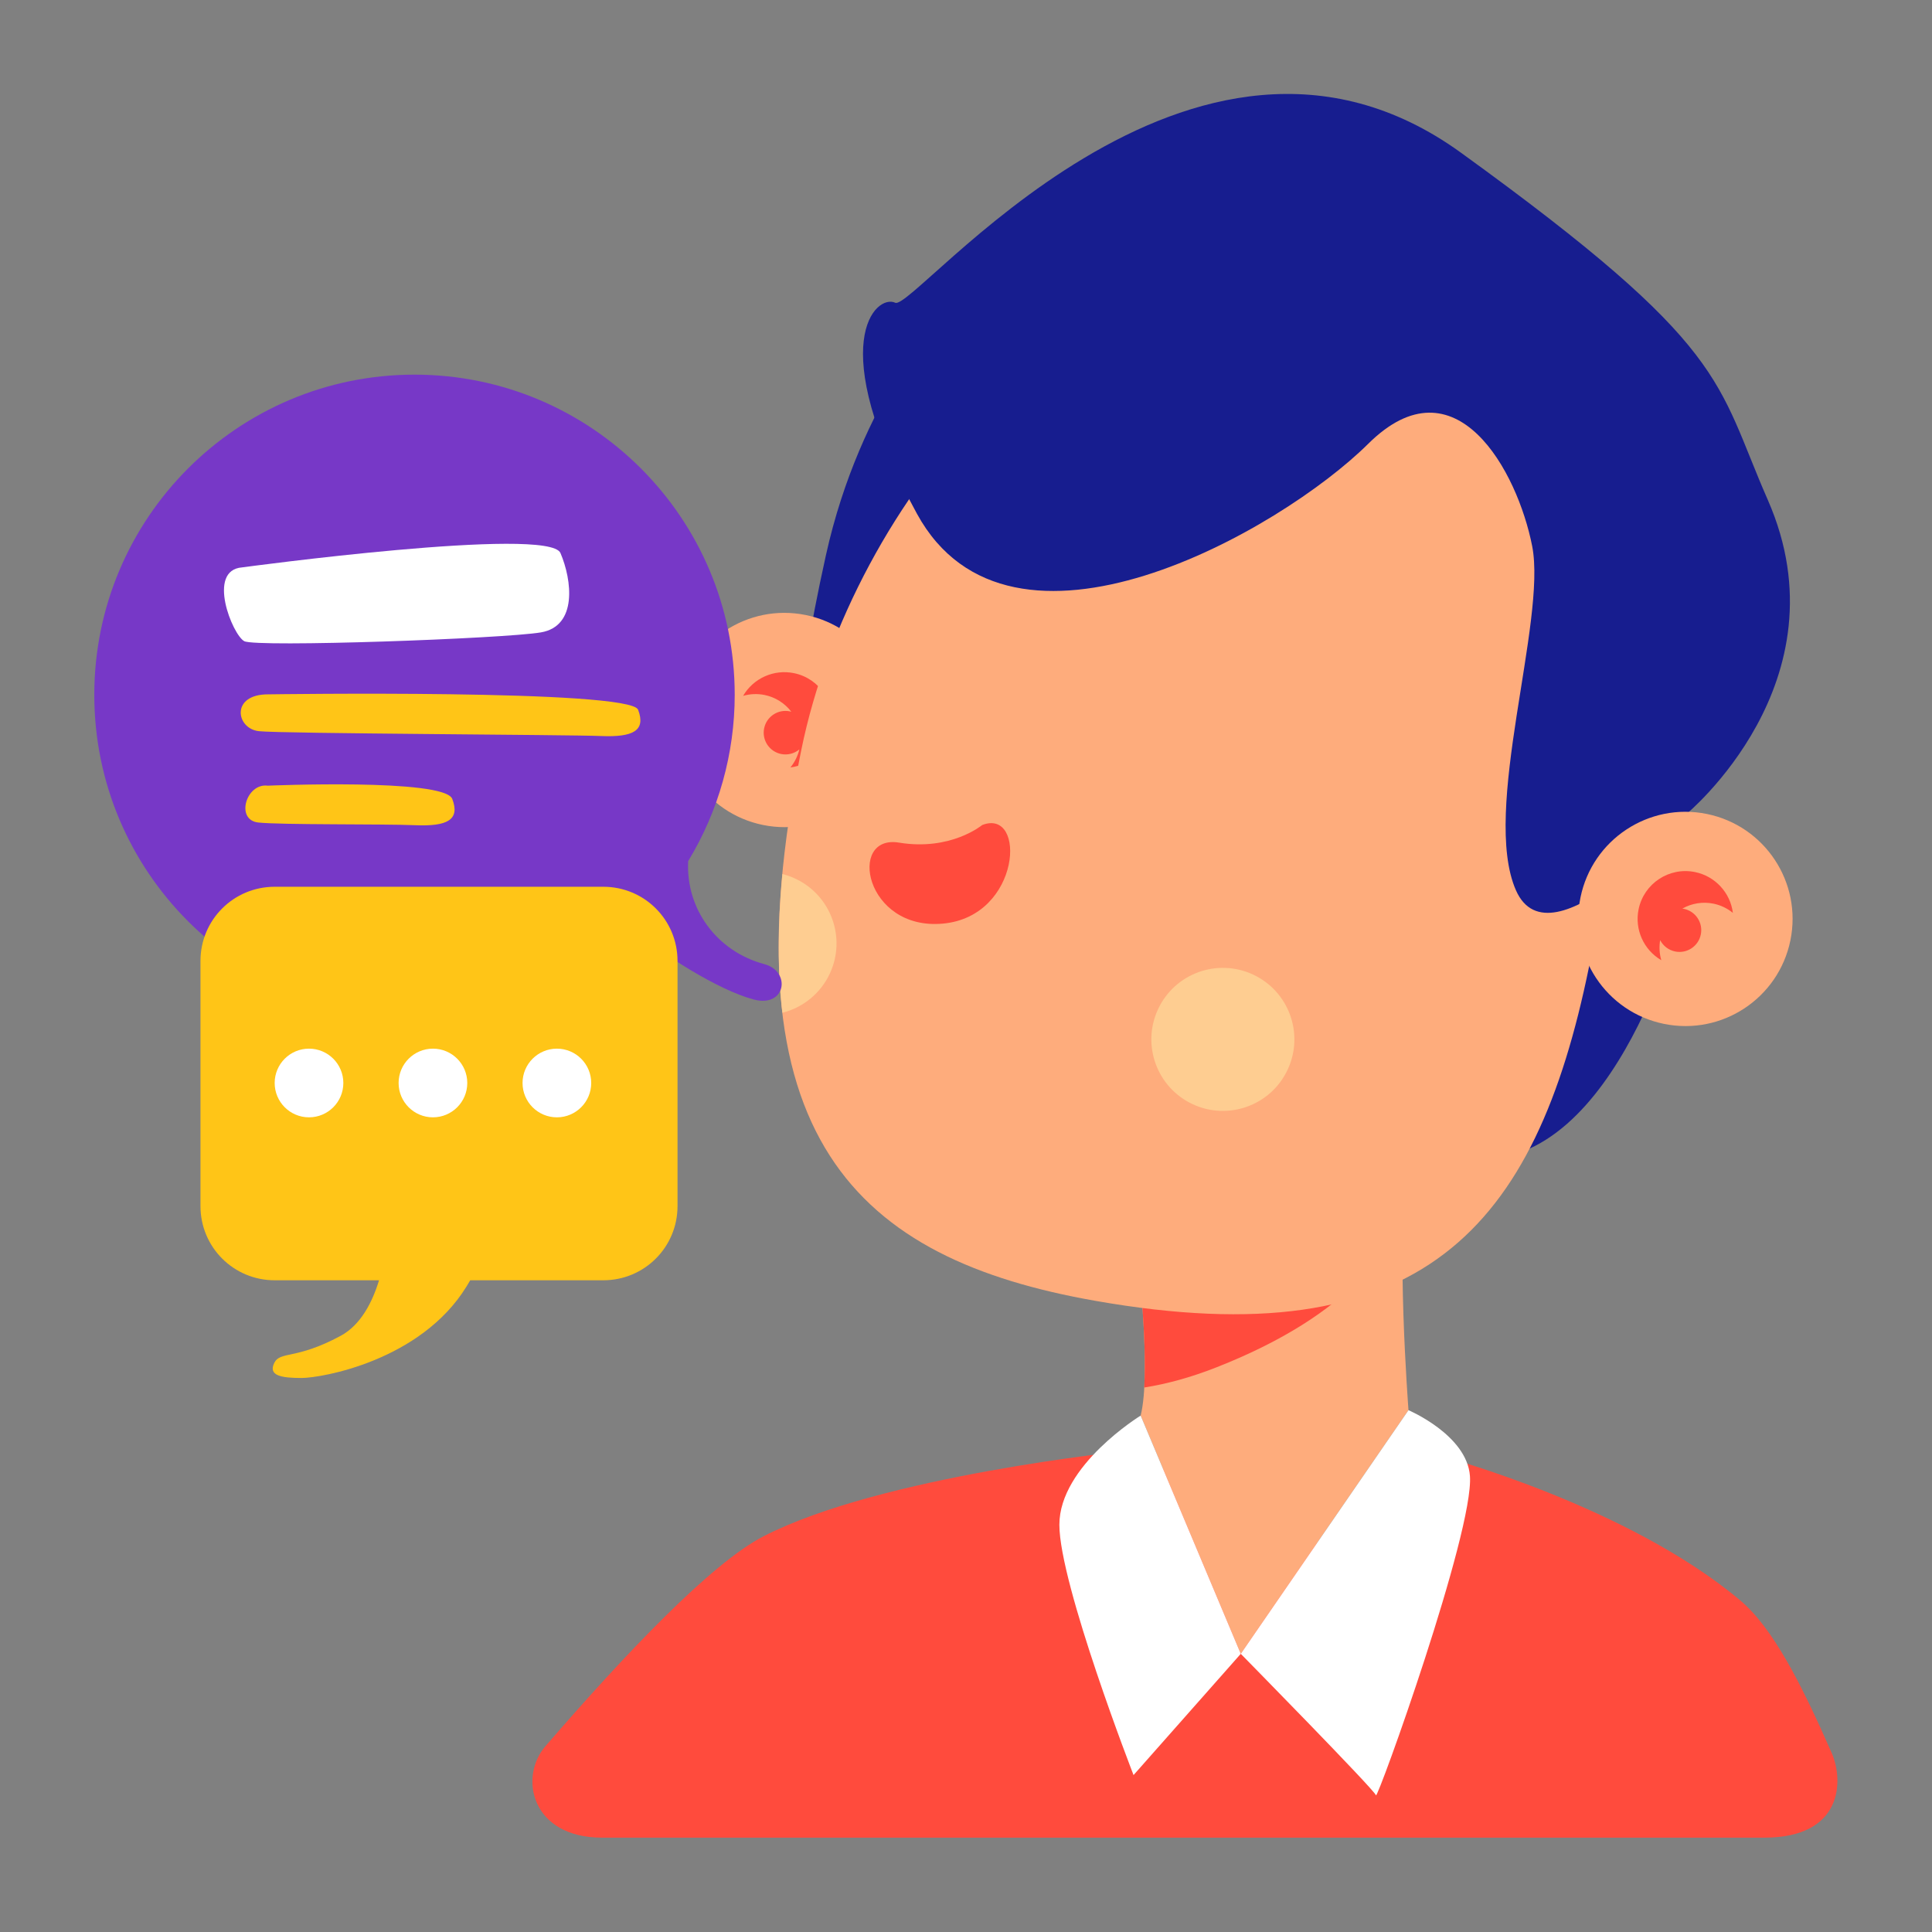 <?xml version="1.0" encoding="utf-8"?>
<!-- Generator: Adobe Illustrator 16.0.0, SVG Export Plug-In . SVG Version: 6.00 Build 0)  -->
<!DOCTYPE svg PUBLIC "-//W3C//DTD SVG 1.1//EN" "http://www.w3.org/Graphics/SVG/1.1/DTD/svg11.dtd">
<svg version="1.1"
	 id="svg8" xmlns:dc="http://purl.org/dc/elements/1.1/" xmlns:cc="http://creativecommons.org/ns#" xmlns:rdf="http://www.w3.org/1999/02/22-rdf-syntax-ns#" xmlns:svg="http://www.w3.org/2000/svg" xmlns:sodipodi="http://sodipodi.sourceforge.net/DTD/sodipodi-0.dtd" xmlns:inkscape="http://www.inkscape.org/namespaces/inkscape" sodipodi:docname="discussion, communication, meeting, stickers, sticker.svg" inkscape:version="1.0.2-2 (e86c870879, 2021-01-15)"
	 xmlns="http://www.w3.org/2000/svg" xmlns:xlink="http://www.w3.org/1999/xlink" x="0px" y="0px" width="512px" height="512px"
	 viewBox="0 0 512 512" enable-background="new 0 0 512 512" xml:space="preserve">
<rect x="0" y="0" width="512" height="512" fill="#808080" stroke="none"/>
<g id="layer1" inkscape:label="Layer 1" inkscape:groupmode="layer">
	<g id="g8696" transform="translate(-0.025,0.518)">
		<g id="g15218" transform="translate(-0.118)">
			<g id="g15374">
				<path id="path3123-6" sodipodi:nodetypes="cssccssccc" fill="#FF4B3D" d="M298.568,384.006c0,0-64.849,6.546-96.082,22.608
					c-13.854,7.125-36.651,31.146-57.813,55.649c-7.114,8.237-3.699,24.218,15.016,24.218h308.026
					c20.821,0,21.072-15.109,17.844-22.459c-8.02-18.256-15.541-33.111-24.282-40.454c-29.746-24.986-78.709-38.081-78.709-38.081
					l-10.829,34.182C340.557,403.999,298.568,384.006,298.568,384.006L298.568,384.006z"/>
				<path id="path2894-0" fill="#171D8F" d="M445.978,240.267c0,0-17.252,69.036-55.387,66.365
					c-38.134-2.67,9.877-66.279,17.745-70.49C416.205,231.932,445.978,240.267,445.978,240.267L445.978,240.267z"/>
				<path id="path2892-6" fill="#171D8F" d="M250.496,81.882c0,0-22.304,23.286-31.478,64.749
					c-9.174,41.463-7.044,51.458-7.044,51.458s79.991-69.978,82.957-97.474C297.895,73.118,250.496,81.882,250.496,81.882
					L250.496,81.882z"/>
				<path id="path1904-7-96" sodipodi:nodetypes="cccccc" fill="#FEAC7C" d="M373.406,373.193c0,0-3.585-47.318,0-60.94
					l-71.7,20.792c0,0,3.59,30.113,0.723,41.585l26.532,63.134L373.406,373.193z"/>
				<path id="path1906-7-55" fill="#FF4B3D" d="M373.405,312.251l-71.697,20.793c0,0,2.437,20.529,1.67,34.143
					c5.808-0.916,12.124-2.598,19.001-5.293c36.914-14.466,47.142-32.811,49.96-42.647
					C372.587,316.46,372.933,314.05,373.405,312.251z"/>
				<path id="path1922-3-6" sodipodi:nodetypes="sssss" fill="#FEAC7C" d="M180.196,184.612
					c-3.137,15.363,6.775,30.359,22.137,33.496c15.363,3.136,30.359-6.775,33.496-22.138c3.137-15.362-6.774-30.359-22.137-33.496
					C198.329,159.338,183.332,169.249,180.196,184.612L180.196,184.612z"/>
				<path id="path1924-2-3" sodipodi:nodetypes="cccccccccccc" fill="#FF4B3D" d="M210.547,177.872
					c6.86,1.399,11.286,8.096,9.884,14.956c-1.087,5.314-5.436,9.348-10.816,10.033c1.136-1.393,1.943-3.024,2.359-4.773
					c-1.343,1.114-3.119,1.559-4.829,1.211c-3.122-0.637-5.135-3.684-4.498-6.805c0.637-3.121,3.684-5.135,6.805-4.497
					c0.132,0.027,0.263,0.06,0.392,0.097c-1.746-2.283-4.258-3.857-7.074-4.434c-1.89-0.386-3.845-0.307-5.697,0.229
					C199.813,179.207,205.231,176.787,210.547,177.872L210.547,177.872z"/>
				<path id="path1926-2-0" sodipodi:nodetypes="sssss" fill="#FEAC7C" d="M421.261,255.647
					c13.554-66.389-15.908-169.444-75.713-181.654c-59.805-12.209-119.493,57.821-133.047,124.209
					c-21.048,103.097,15.188,134.977,77.879,146.008C376.807,359.419,407.052,325.242,421.261,255.647z"/>
				
					<path id="path1928-4-86" sodipodi:nodetypes="csscc" inkscape:transform-center-y="-1.137669" inkscape:transform-center-x="-0.62054662" fill="#FF4B3D" d="
					M260.424,218.128c0,0-8.292,6.925-22.027,4.657s-9.101,23.385,11.651,21.46C270.8,242.32,272.229,213.49,260.424,218.128
					L260.424,218.128z"/>
				<path id="path2052-0-1" sodipodi:nodetypes="csscc" fill="#FFFFFF" d="M373.406,373.193c0,0,15.496,6.567,16.287,17.449
					c1.07,14.71-24.562,86-24.908,84.61c-0.348-1.39-35.824-37.489-35.824-37.489L373.406,373.193z"/>
				<path id="path2054-5-11" fill="#FFFFFF" d="M328.961,437.763l-28.417,32.134c0,0-19.656-50.614-19.656-66.339
					s21.541-28.929,21.541-28.929L328.961,437.763z"/>
				<path id="path1004-8-9-42" fill="#FECD91" d="M341.393,282.931c-4.419,9.486-15.692,13.594-25.179,9.174l0,0
					c-9.486-4.419-13.594-15.691-9.174-25.178l0,0c4.419-9.486,15.692-13.594,25.179-9.175
					C341.706,262.172,345.813,273.445,341.393,282.931L341.393,282.931z"/>
				<path id="path3715-3" fill="#FECD91" d="M210.877,232.315c-1.09-0.508-2.225-0.911-3.391-1.203
					c-1.302,13.822-1.265,26.013,0.003,36.758c5.538-1.39,10.154-5.201,12.565-10.377c4.419-9.485,0.312-20.757-9.174-25.177
					C210.879,232.316,210.878,232.316,210.877,232.315L210.877,232.315z"/>
				<path id="path2890-89" sodipodi:nodetypes="csssssssc" fill="#171D8F" d="M446.901,215.35c0,0-35.793,41.088-45.025,20.051
					s8.193-71.301,4.316-91.155c-3.876-19.854-20.284-50.141-43.469-27.143s-94.771,63.885-119.581,18.526
					c-24.81-45.358-10.871-58.299-5.748-55.913s78.453-91.445,149.882-39.791c71.428,51.653,67.462,60.354,81.364,92.065
					C489.763,180.17,446.901,215.35,446.901,215.35z"/>
				<path id="path1936-3-0" sodipodi:nodetypes="sssss" fill="#FEAC7C" d="M474.62,248.685
					c-3.137,15.363-18.134,25.273-33.496,22.138c-15.362-3.137-25.274-18.133-22.138-33.496s18.133-25.274,33.496-22.138
					C467.845,218.326,477.756,233.322,474.62,248.685z"/>
				<path id="path1938-5-46" sodipodi:nodetypes="cccccccccccc" fill="#FF4B3D" d="M449.339,230.588
					c-6.859-1.401-13.556,3.024-14.955,9.884c-1.084,5.315,1.336,10.73,6.018,13.47c-0.499-1.727-0.602-3.543-0.299-5.315
					c0.799,1.551,2.258,2.657,3.968,3.007c3.121,0.638,6.168-1.376,6.805-4.498c0.638-3.121-1.376-6.168-4.497-6.805
					c-0.133-0.026-0.266-0.049-0.399-0.065c2.502-1.416,5.431-1.88,8.246-1.306c1.89,0.386,3.658,1.225,5.152,2.444
					C458.691,236.022,454.656,231.673,449.339,230.588L449.339,230.588z"/>
				<path id="path2056-6-0-3" sodipodi:nodetypes="scccssccss" fill="#7738C7" d="M109.989,98.767
					c-46.867,0.001-84.859,37.995-84.858,84.861c0,46.868,37.994,84.861,84.861,84.861c21.452-0.001,42.108-8.127,57.811-22.743
					c7.816,6.667,22.605,16.078,32.052,18.609c8.538,2.288,10.063-7.434,2.821-9.374c-12.641-3.387-20.811-14.688-20.163-27.288
					c8.07-13.281,12.337-28.524,12.337-44.065c0-46.867-37.992-84.86-84.858-84.861H109.989z"/>
				<path id="rect15166" fill="#FFC517" d="M72.943,234.482c-10.9,0-19.674,8.775-19.674,19.676v64.934
					c0,10.9,8.773,19.676,19.674,19.676h27.65c-1.769,5.803-4.836,11.844-10.18,14.727c-11.954,6.449-16.042,3.934-17.615,7.236
					c-1.573,3.303,1.886,3.932,7.234,3.932c5.348,0,31.615-4.562,43.727-24.223c0.351-0.568,0.68-1.125,0.996-1.672h35.266
					c10.9,0,19.676-8.775,19.676-19.676v-64.934c0-10.9-8.775-19.676-19.676-19.676H72.943z"/>
				<path id="path2064-8-4-0" fill="#FFFFFF" d="M82.031,277.387c-5.025,0.001-9.098,4.075-9.097,9.1
					c0,5.024,4.073,9.097,9.097,9.098c5.025,0.001,9.099-4.072,9.1-9.098c0-5.024-4.073-9.099-9.098-9.1
					C82.033,277.387,82.032,277.387,82.031,277.387z M114.877,277.387c-5.025-0.001-9.099,4.073-9.1,9.098c0,0.001,0,0.001,0,0.002
					c0,5.025,4.075,9.099,9.1,9.098c5.024-0.001,9.097-4.073,9.098-9.098S119.903,277.388,114.877,277.387z M147.722,277.387
					c-5.025,0.001-9.098,4.075-9.098,9.1s4.073,9.097,9.098,9.098c5.025,0.001,9.099-4.072,9.1-9.098c0-5.024-4.073-9.099-9.098-9.1
					C147.723,277.387,147.722,277.387,147.722,277.387z"/>
				<path id="path10843-8-3" sodipodi:nodetypes="csssc" fill="#FFFFFF" d="M64.295,149.847c0,0,81.294-11.013,84.372-3.81
					s4.542,19.373-5.171,21.034c-9.714,1.661-75.491,4.022-78.626,2.328C61.734,167.704,54.846,150.578,64.295,149.847z"/>
				<path id="path10845-7-8" sodipodi:nodetypes="cccscc" fill="#FFC517" d="M71.27,183.492c0,0,95.875-1.434,97.978,4.081
					c2.103,5.514-1.271,7.326-9.825,6.964s-84.554-0.631-90.662-1.283C62.654,192.604,61.186,183.426,71.27,183.492L71.27,183.492z"
					/>
				<path id="path10847-4-6" sodipodi:nodetypes="csssc" fill="#FFC517" d="M71.111,207.694c0,0,46.785-2.003,48.888,3.512
					s-1.271,7.326-9.825,6.964c-8.554-0.362-35.464-0.061-41.572-0.713C62.428,216.796,65.39,206.93,71.111,207.694z"/>
			</g>
		</g>
	</g>
</g>
</svg>
